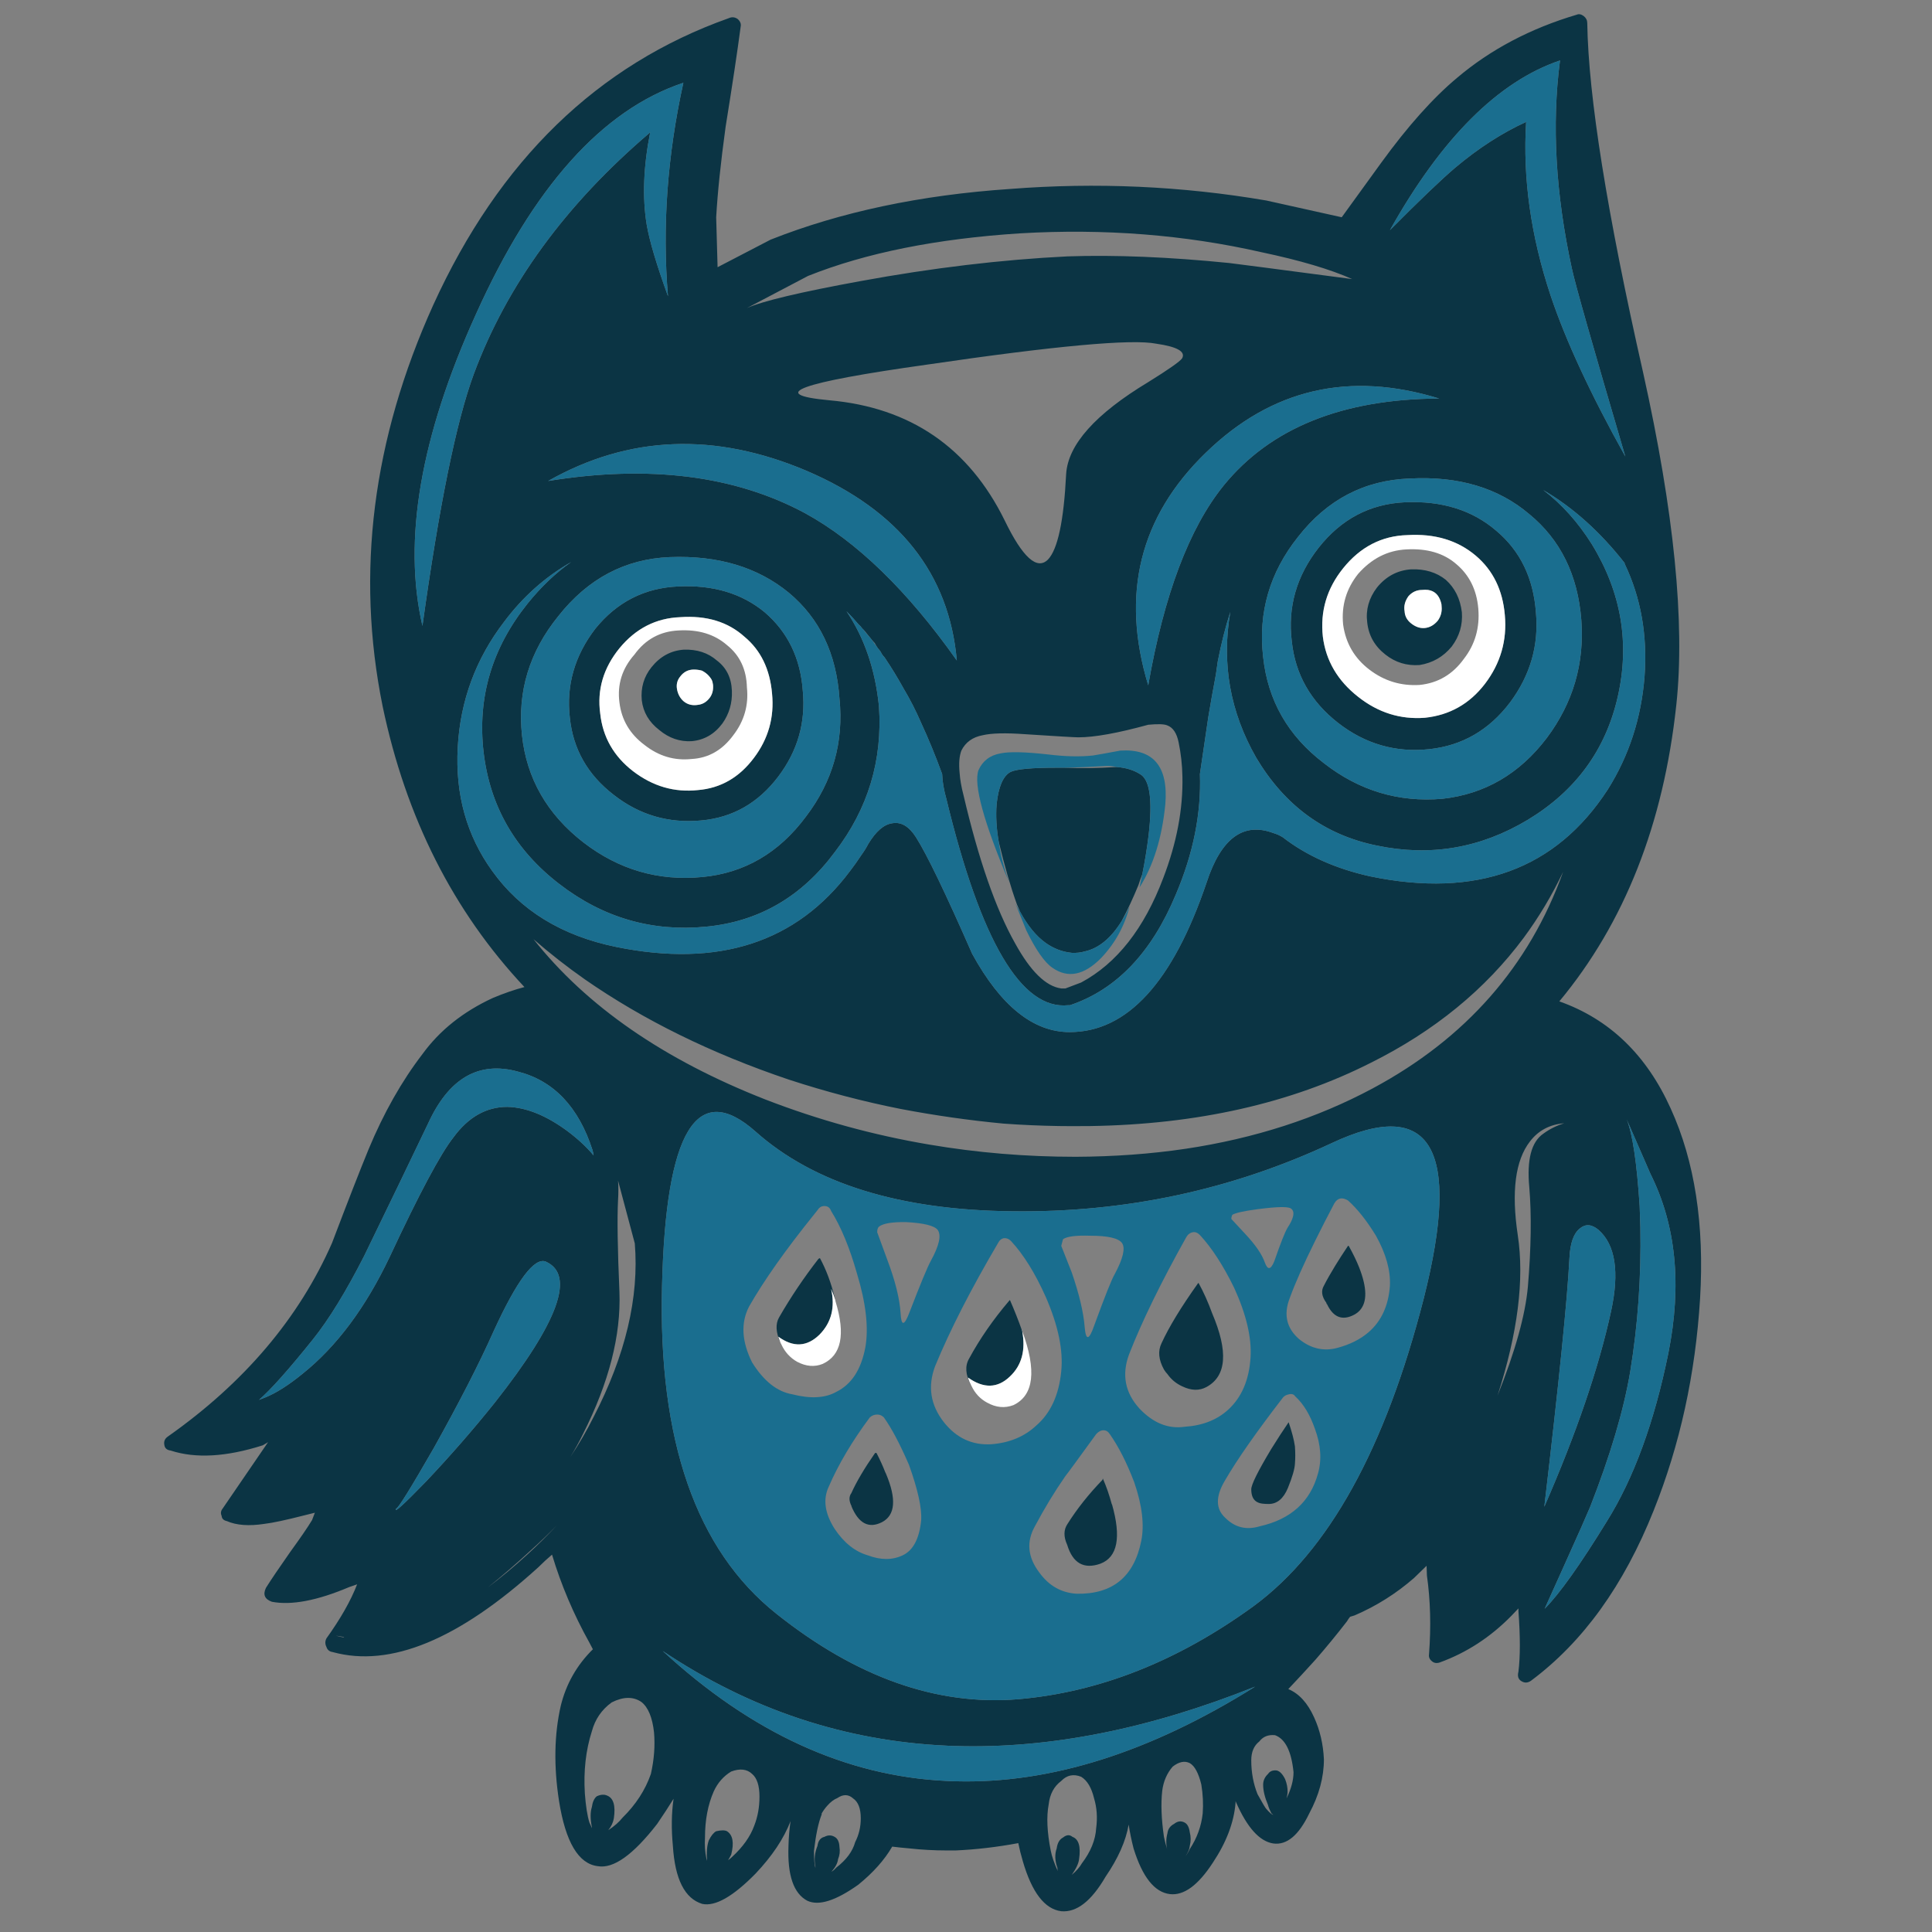 <?xml version="1.0" encoding="utf-8"?>
<!-- Generator: Adobe Illustrator 16.0.0, SVG Export Plug-In . SVG Version: 6.00 Build 0)  -->
<!DOCTYPE svg PUBLIC "-//W3C//DTD SVG 1.1//EN" "http://www.w3.org/Graphics/SVG/1.1/DTD/svg11.dtd">
<svg version="1.1" id="Layer_1" xmlns="http://www.w3.org/2000/svg" xmlns:xlink="http://www.w3.org/1999/xlink" x="0px" y="0px"
	 width="300px" height="300px" viewBox="0 0 300 300" enable-background="new 0 0 300 300" xml:space="preserve">
<rect x="0" y="0" width="300" height="300" fill="#808080" stroke="none"/>
<g>
	<path fill-rule="evenodd" clip-rule="evenodd" fill="#0B3444" d="M244.841,2.281c0.325-0.145,0.688-0.073,1.085,0.217
		c0.362,0.289,0.543,0.65,0.543,1.085c0.181,11.425,3.073,29.521,8.677,54.289c4.809,21.621,6.526,38.813,5.152,51.576
		c-1.988,18.512-8.044,33.861-18.168,46.046c7.773,2.748,13.54,8.297,17.301,16.649c3.725,8.171,5.242,18.006,4.556,29.503
		c-0.724,11.751-3.128,22.726-7.213,32.92c-4.628,11.607-10.974,20.411-19.037,26.414c-0.506,0.36-1.012,0.379-1.519,0.053
		c-0.469-0.288-0.614-0.777-0.434-1.464c0.289-2.35,0.289-5.479,0-9.383v-0.435l-1.085,1.14c-3.254,3.326-6.978,5.75-11.172,7.267
		c-0.47,0.146-0.868,0.075-1.193-0.216c-0.361-0.291-0.507-0.65-0.433-1.085c0.324-4.303,0.216-8.37-0.327-12.202l-0.054-1.52
		l-1.953,1.898c-2.782,2.424-5.856,4.357-9.219,5.803c-0.254,0.074-0.488,0.146-0.706,0.218c-0.18,0.217-0.344,0.452-0.486,0.706
		c-1.592,2.059-3.255,4.085-4.991,6.074c-0.035,0-0.054,0.016-0.054,0.053c-1.338,1.482-2.693,2.946-4.067,4.393
		c1.663,0.688,3.001,2.151,4.013,4.395c0.904,1.987,1.41,4.157,1.519,6.508c0,2.784-0.758,5.584-2.277,8.407
		c-1.627,3.398-3.489,4.953-5.586,4.663c-2.133-0.325-4.068-2.477-5.804-6.454c-0.033-0.033-0.052-0.089-0.054-0.162
		c0,0.112,0,0.222,0,0.325c-0.253,3.037-1.428,6.127-3.524,9.272c-2.279,3.509-4.503,5.137-6.672,4.882
		c-2.387-0.288-4.268-2.656-5.641-7.104c-0.325-1.267-0.579-2.496-0.759-3.688c-0.435,2.53-1.626,5.225-3.58,8.081
		c-2.205,3.796-4.501,5.586-6.888,5.369c-2.566-0.326-4.556-2.91-5.965-7.755c-0.289-0.977-0.524-1.918-0.706-2.82
		c-3.29,0.614-6.526,0.993-9.707,1.138c-0.471,0-0.94,0-1.411,0c-1.952,0-3.904-0.107-5.856-0.324
		c-0.867-0.074-1.736-0.163-2.604-0.271c-1.193,2.059-2.947,4.031-5.261,5.91c-3.507,2.496-6.146,3.326-7.917,2.496
		c-2.134-1.121-3.11-3.96-2.929-8.517c0.036-1.373,0.144-2.657,0.325-3.85c-1.048,2.711-2.857,5.424-5.423,8.136
		c-3.507,3.577-6.273,5.151-8.298,4.718c-2.712-0.833-4.229-3.832-4.555-9.004c-0.253-2.638-0.217-5.079,0.107-7.322
		c-0.759,1.231-1.608,2.531-2.548,3.907c-3.725,4.807-6.797,6.995-9.22,6.561c-3.001-0.359-5.008-3.741-6.021-10.141
		c-0.832-5.389-0.741-10.306,0.271-14.752c0.831-3.397,2.496-6.328,4.99-8.786c-0.181-0.361-0.363-0.705-0.542-1.031
		c-2.458-4.411-4.393-8.966-5.804-13.666c-0.723,0.614-1.428,1.264-2.115,1.952c-12.365,11.243-23.014,15.638-31.944,13.179
		c-0.506-0.073-0.831-0.344-0.976-0.814c-0.216-0.433-0.216-0.866,0-1.301c2.206-3.074,3.796-5.874,4.772-8.406l-1.247,0.435
		c-4.954,2.098-8.949,2.855-11.986,2.277c-1.12-0.398-1.428-1.121-0.922-2.169c0.796-1.265,2.043-3.11,3.742-5.532
		c1.627-2.242,2.766-3.904,3.417-4.989l0.434-1.14l-1.518,0.379c-2.965,0.761-5.081,1.213-6.346,1.356
		c-2.386,0.362-4.321,0.218-5.803-0.434c-0.506-0.108-0.777-0.381-0.813-0.814c-0.181-0.396-0.126-0.777,0.163-1.138l7.051-10.304
		l-0.814,0.486c-5.676,1.81-10.449,2.081-14.318,0.814c-0.578-0.073-0.904-0.361-0.976-0.867c-0.108-0.542,0.072-0.977,0.542-1.303
		c11.859-8.352,20.356-18.368,25.49-30.045c2.458-6.473,4.356-11.336,5.694-14.591c2.35-5.639,5.134-10.557,8.352-14.751
		c2.676-3.688,6.328-6.597,10.956-8.73c1.735-0.724,3.362-1.284,4.881-1.682c-11.064-11.787-18.404-26.322-22.02-43.604
		c-4.194-20.682-1.573-41.454,7.864-62.316C77.51,24.896,92.805,10.054,113.161,2.823c0.469-0.217,0.921-0.181,1.356,0.108
		c0.434,0.361,0.596,0.778,0.487,1.248c-0.505,3.832-1.283,9.003-2.331,15.511c-0.759,5.532-1.248,10.214-1.465,14.047l0.218,7.755
		l8.244-4.284c10.883-4.303,23.266-6.924,37.15-7.864c13.414-1.048,26.684-0.452,39.808,1.79l11.715,2.603l6.128-8.46
		c4.122-5.677,8.046-10.07,11.77-13.18C231.445,7.686,237.646,4.414,244.841,2.281z M225.969,26.035
		c3.615-3.037,7.284-5.405,11.009-7.104c-0.542,8.713,0.724,17.698,3.797,26.954c2.35,7.014,6.219,15.349,11.605,25.002
		c-5.026-17.066-7.792-26.792-8.298-29.178c-2.53-11.606-3.146-22.381-1.844-32.324c-9.582,3.254-18.386,12.04-26.413,26.358
		C220.418,31.116,223.8,27.879,225.969,26.035z M183.557,55.647c0.578-1.049-0.76-1.809-4.014-2.278
		c-3.797-0.76-15.673,0.325-35.632,3.254c-19.85,2.784-24.894,4.628-15.132,5.532c12.583,1.121,21.658,7.339,27.227,18.656
		c2.783,5.749,5.025,7.774,6.725,6.074c1.519-1.591,2.458-6.02,2.82-13.288c0.289-4.556,4.538-9.31,12.745-14.263
		C181.44,57.383,183.195,56.153,183.557,55.647z M209.97,43.336c-3.399-1.518-8.1-2.911-14.102-4.176
		c-11.932-2.712-24.405-3.688-37.421-2.929c-13.017,0.832-24.009,3.037-32.976,6.617l-9.491,4.99
		c2.423-1.084,8.28-2.477,17.572-4.176c11.208-2.061,21.947-3.344,32.215-3.851c7.377-0.252,15.747,0.09,25.11,1.031
		C192.107,40.986,198.471,41.818,209.97,43.336z M232.367,82.439c3.688,3.109,5.731,7.322,6.129,12.636
		c0.471,5.099-0.867,9.762-4.014,13.993c-3.254,4.302-7.447,6.725-12.581,7.267c-5.208,0.542-9.908-0.813-14.102-4.067
		c-4.267-3.327-6.672-7.557-7.213-12.691c-0.651-5.315,0.74-10.16,4.175-14.535c3.508-4.446,7.974-6.797,13.396-7.05
		C223.906,77.739,228.643,79.221,232.367,82.439z M218.538,83.09c-3.978,0.109-7.304,1.826-9.979,5.152
		c-2.53,3.146-3.58,6.688-3.146,10.629c0.471,3.725,2.295,6.834,5.478,9.329c3.109,2.459,6.563,3.543,10.358,3.254
		c3.833-0.398,6.942-2.152,9.329-5.261c2.422-3.182,3.452-6.742,3.092-10.684c-0.326-3.868-1.827-6.942-4.503-9.219
		C226.348,83.903,222.805,82.836,218.538,83.09z M136.318,100.662c-0.181-0.253-0.343-0.524-0.488-0.813
		c-0.18-0.181-0.343-0.362-0.488-0.542l-0.216-0.271c-0.326-0.398-0.633-0.777-0.922-1.14c-0.072,0-0.108-0.036-0.108-0.108
		c-0.072-0.072-0.145-0.145-0.217-0.216c-0.146-0.217-0.325-0.416-0.542-0.597c-0.614-0.723-1.248-1.41-1.898-2.061
		c2.783,4.122,4.464,9.039,5.044,14.752c0.578,8.388-1.701,15.926-6.835,22.616c-5.134,6.942-11.786,10.811-19.958,11.606
		c-8.424,0.832-16.035-1.374-22.832-6.616c-6.871-5.279-10.793-12.113-11.77-20.501c-0.976-8.461,1.302-16.144,6.833-23.05
		c2.098-2.604,4.357-4.755,6.78-6.454c-4.05,2.314-7.52,5.406-10.413,9.274c-4.411,5.749-6.815,12.257-7.213,19.524
		c-0.397,7.304,1.392,13.704,5.369,19.199c4.375,6.111,10.775,10.034,19.199,11.769c15.909,3.254,28.021-0.668,36.337-11.769
		c0.614-0.795,1.192-1.609,1.734-2.44c0.471-0.651,0.832-1.229,1.085-1.736c1.193-1.989,2.44-3.074,3.742-3.254
		c1.374-0.253,2.604,0.469,3.688,2.169c1.699,2.676,4.61,8.713,8.731,18.114c4.447,8.099,9.492,12.146,15.132,12.146
		c8.93,0,16.017-7.736,21.26-23.21c2.241-6.87,5.694-9.437,10.358-7.702c0.506,0.145,0.994,0.362,1.465,0.651
		c3.688,2.856,8.207,4.881,13.559,6.074c16.56,3.435,28.869-1.067,36.934-13.505c3.289-5.242,5.188-11.082,5.694-17.518
		c0.47-6.399-0.561-12.239-3.092-17.518c0-0.036,0-0.073,0-0.108c-3.796-4.845-8.009-8.624-12.637-11.335
		c2.894,2.206,5.405,5.007,7.539,8.406c4.592,7.485,5.93,15.403,4.014,23.755c-1.881,8.207-6.526,14.553-13.939,19.036
		c-7.339,4.412-15.149,5.749-23.428,4.014c-8.064-1.627-14.318-6.183-18.766-13.667c-4.049-7.086-5.388-14.625-4.014-22.616
		c-0.76,2.35-1.409,4.917-1.952,7.701c-0.073,0.579-0.163,1.211-0.271,1.898l-0.164,0.922c-0.324,1.699-0.668,3.634-1.03,5.803
		l-1.302,8.841c0.217,6.11-1.03,12.348-3.741,18.711c-3.761,9.039-9.237,14.77-16.434,17.191h-0.271
		c-7.268,0.76-13.577-9.924-18.928-32.052c-0.397-1.41-0.614-2.694-0.65-3.851c-1.049-2.856-2.133-5.496-3.254-7.918
		c-0.832-1.917-1.736-3.688-2.712-5.315c-0.94-1.7-1.898-3.272-2.875-4.719c-0.036-0.072-0.072-0.126-0.108-0.162
		c-0.253-0.253-0.453-0.542-0.597-0.868c-0.073-0.108-0.126-0.181-0.163-0.217C136.518,100.915,136.427,100.807,136.318,100.662z
		 M218.918,74.304c-7.051,0.253-12.836,3.272-17.354,9.057c-4.413,5.532-6.22,11.751-5.424,18.657
		c0.722,6.761,3.868,12.256,9.436,16.487c5.461,4.267,11.589,6.11,18.386,5.532c6.58-0.724,11.986-3.869,16.217-9.437
		c4.085-5.46,5.875-11.57,5.368-18.332c-0.541-6.978-3.235-12.456-8.08-16.433C232.656,75.75,226.473,73.906,218.918,74.304z
		 M187.245,70.291c-10.269,9.943-13.252,21.983-8.949,36.12c2.458-14.064,6.363-24.405,11.715-31.022
		c7.268-8.931,18.421-13.432,33.462-13.504C209.517,57.582,197.439,60.384,187.245,70.291z M103.724,45.993
		c-0.905-10.738-0.109-21.784,2.387-33.137C93.527,17.05,82.79,29.036,73.895,48.813c-8.605,18.982-11.371,35.108-8.298,48.377
		c2.604-18.729,5.261-31.763,7.973-39.103c5.135-13.848,14.263-26.358,27.389-37.53c-1.049,5.315-1.23,10.087-0.542,14.317
		C100.849,37.406,101.952,41.112,103.724,45.993z M85.121,74.684c15.656-2.531,28.943-0.868,39.862,4.989
		c8.063,4.411,15.927,12.041,23.592,22.888c-1.193-13.487-8.967-23.303-23.321-29.45C111.009,67.072,97.631,67.597,85.121,74.684z
		 M122.489,92.039c-4.845-3.977-11.01-5.821-18.494-5.532c-6.942,0.289-12.709,3.344-17.301,9.166
		c-4.484,5.532-6.363,11.696-5.641,18.494c0.723,6.725,3.906,12.275,9.545,16.649c5.496,4.23,11.642,6.02,18.439,5.37
		c6.545-0.615,11.914-3.743,16.108-9.383c4.158-5.46,5.894-11.57,5.206-18.331C129.882,101.493,127.262,96.016,122.489,92.039z
		 M165.279,119.209c2.531,0.109,5.243,0.073,8.136-0.107c1.409,0.107,2.603,0.469,3.58,1.084c1.555,0.832,2.005,4.013,1.355,9.545
		c-0.254,2.061-0.578,4.067-0.977,6.02c-0.217,0.542-0.416,1.104-0.597,1.682c-0.832,2.025-1.699,3.887-2.603,5.586
		c-1.664,2.676-3.58,4.249-5.75,4.719c-0.614,0.181-1.282,0.253-2.007,0.217c-1.445-0.145-2.783-0.65-4.014-1.519
		c-1.48-1.049-2.818-2.676-4.013-4.881c-0.144-0.361-0.308-0.741-0.487-1.139c-0.977-2.711-1.916-5.948-2.82-9.708
		c-0.361-2.062-0.471-4.013-0.326-5.858c0.289-2.711,1.014-4.375,2.17-4.99c0.903-0.434,3.29-0.651,7.158-0.651
		C164.448,119.209,164.846,119.209,165.279,119.209z M149.28,116.552c-0.325,0.868-0.416,2.025-0.271,3.471
		c0.072,1.049,0.271,2.188,0.596,3.417c2.35,10.051,5.026,17.734,8.027,23.05c2.386,4.338,4.771,6.671,7.158,6.996h0.65l2.441-0.923
		c5.532-2.964,9.78-8.37,12.745-16.215c2.097-5.459,3.091-10.72,2.981-15.783c-0.035-1.807-0.233-3.579-0.595-5.314
		c-0.29-1.41-0.868-2.278-1.736-2.604c-0.47-0.217-1.464-0.253-2.982-0.108c-4.737,1.302-8.353,1.953-10.847,1.953
		c-0.543,0-3.309-0.163-8.299-0.488c-3-0.217-5.188-0.163-6.563,0.163C151.033,114.456,149.931,115.251,149.28,116.552z
		 M111.316,102.561c1.482,1.121,2.259,2.693,2.332,4.718c0.073,1.88-0.416,3.562-1.464,5.044c-1.23,1.663-2.82,2.585-4.773,2.766
		c-1.843,0.108-3.525-0.47-5.043-1.736c-1.591-1.229-2.495-2.766-2.712-4.61c-0.181-1.952,0.326-3.669,1.518-5.152
		c1.338-1.663,3.001-2.567,4.991-2.711C108.225,100.807,109.943,101.367,111.316,102.561z M108.984,104.133
		c-0.397-0.109-0.813-0.163-1.247-0.163c-0.869,0-1.573,0.362-2.116,1.084c-0.47,0.578-0.633,1.248-0.488,2.007
		c0.145,0.759,0.488,1.374,1.031,1.844c0.614,0.506,1.355,0.687,2.223,0.542c0.651-0.072,1.211-0.379,1.681-0.921
		c0.506-0.579,0.724-1.302,0.652-2.169c-0.037-0.326-0.109-0.597-0.217-0.814C110.141,104.928,109.635,104.458,108.984,104.133z
		 M118.747,95.075c3.579,3.074,5.55,7.142,5.912,12.203c0.47,4.881-0.796,9.311-3.796,13.287c-3.109,4.123-7.104,6.4-11.986,6.834
		c-5.063,0.469-9.582-0.85-13.559-3.959c-4.05-3.109-6.328-7.105-6.833-11.986c-0.58-5.026,0.74-9.636,3.958-13.83
		c3.363-4.158,7.665-6.346,12.908-6.563C110.738,90.81,115.203,92.147,118.747,95.075z M115.601,98.872
		c-2.568-2.314-5.894-3.326-9.979-3.037c-3.76,0.145-6.906,1.753-9.437,4.827c-2.495,3.073-3.49,6.453-2.983,10.142
		c0.397,3.652,2.098,6.634,5.098,8.948c3.073,2.351,6.436,3.327,10.087,2.929c3.507-0.289,6.4-1.952,8.678-4.989
		c2.241-2.965,3.182-6.291,2.82-9.979C119.56,103.916,118.132,100.969,115.601,98.872z M95.968,183.313
		c0.072,0.869,0.072,1.898,0,3.094c-0.144,2.747-0.072,7.482,0.217,14.209c0.253,6.725-1.627,14.065-5.641,22.018
		c-0.615,1.267-1.284,2.477-2.007,3.636c1.338-1.99,2.549-4.068,3.634-6.237c4.953-9.582,7.086-18.567,6.4-26.956L95.968,183.313z
		 M88.158,175.669c1.627,1.228,2.965,2.476,4.014,3.741c-0.036-0.288-0.09-0.561-0.162-0.814
		c-2.169-6.724-6.039-10.792-11.606-12.203c-6.075-1.663-10.721,1.032-13.938,8.083c-2.748,5.747-6.056,12.599-9.924,20.554
		c-2.82,5.531-5.46,9.834-7.919,12.908c-3.796,4.737-6.599,7.881-8.406,9.436c0.289-0.107,0.615-0.234,0.976-0.379
		c1.7-0.687,3.634-1.917,5.803-3.688c5.279-4.23,9.78-10.269,13.504-18.113c4.592-9.835,7.9-16.035,9.925-18.603
		c2.314-3.146,5.099-4.718,8.353-4.718C81.705,171.943,84.832,173.208,88.158,175.669z M118.855,170.731
		c8.271,3.199,16.75,5.531,25.435,6.998c7.426,1.265,15.001,1.897,22.725,1.897c5.966-0.025,11.669-0.439,17.111-1.247
		c10.689-1.608,20.37-4.735,29.042-9.383c14.427-7.737,24.279-18.946,29.558-33.625c-1.735,3.652-3.778,7.068-6.128,10.25
		c-5.966,8.026-13.883,14.498-23.755,19.415c-12.438,6.292-26.954,9.563-43.55,9.817c-0.17,0.002-0.342,0.002-0.516,0
		c-2.906,0.041-5.817-0.004-8.731-0.135c-1.397-0.062-2.799-0.143-4.203-0.244c-5.351-0.506-10.684-1.268-16-2.279
		c-5.82-1.157-11.606-2.676-17.354-4.555c-12.004-4.049-22.562-9.24-31.673-15.565c-2.784-1.953-5.441-4.032-7.972-6.237
		C91.087,156.252,103.09,164.55,118.855,170.731z M61.529,234.241c-0.434,0.831,1.103-0.562,4.61-4.175
		c3.796-4.016,7.358-8.1,10.685-12.259c9.906-12.546,12.546-19.851,7.917-21.909c-1.772-0.688-4.465,2.908-8.081,10.791
		c-2.206,4.953-5.297,10.991-9.274,18.114C63.771,231.095,61.818,234.241,61.529,234.241z M157.199,188.087
		c-17.501-0.18-30.789-4.303-39.863-12.366c-9.112-8.099-13.956-0.125-14.535,23.919c-0.615,24.043,5.297,41.019,17.735,50.925
		c12.438,9.909,24.966,14.336,37.584,13.288c12.583-1.086,24.75-5.893,36.5-14.425c11.679-8.57,20.501-24.515,26.467-47.835
		c5.893-23.321,1.121-31.349-14.317-24.081C191.221,184.779,174.699,188.306,157.199,188.087z M52.146,253.981
		c0.362,0.108,0.76,0.199,1.193,0.271l0.109-0.054L52.146,253.981z M158.717,206.635c0.579,3.002-0.055,5.371-1.897,7.105
		c-1.917,1.843-4.086,1.898-6.508,0.163c0.108,0.398,0.271,0.794,0.488,1.192l-0.054-0.055c-0.832-1.591-0.922-2.946-0.271-4.067
		c1.664-3.072,3.742-6.074,6.238-9.002l0.108-0.108c0.723,1.663,1.339,3.219,1.843,4.663
		C158.662,206.563,158.681,206.599,158.717,206.635z M121.187,208.479c-0.722-1.591-0.795-2.894-0.217-3.904
		c1.808-3.146,3.852-6.184,6.129-9.111l0.217-0.108c0.976,1.808,1.735,3.832,2.278,6.074c0.036,0.144,0.072,0.288,0.109,0.434
		c-0.181-0.578-0.398-1.158-0.651-1.736c0.651,2.857,0.054,5.227-1.789,7.105c-1.953,1.918-4.085,2.024-6.4,0.326
		C120.97,207.847,121.079,208.154,121.187,208.479z M165.713,239.881c-0.578-1.265-0.561-2.35,0.055-3.254
		c1.482-2.35,3.291-4.627,5.424-6.833l0.054-0.217c0.543,1.228,1.013,2.583,1.41,4.066v-0.107c1.481,5.171,0.885,8.262-1.79,9.275
		C168.299,243.713,166.582,242.736,165.713,239.881z M135.884,225.617h0.217c0.542,1.048,0.995,2.044,1.356,2.982
		c0.036,0.074,0.072,0.146,0.109,0.218c1.663,3.94,1.464,6.453-0.598,7.538c-2.061,1.049-3.651,0.219-4.772-2.494l0.054,0.054
		c-0.434-0.831-0.452-1.519-0.054-2.061C132.992,230.082,134.221,228.005,135.884,225.617z M86.477,236.845
		c-1.301,1.337-2.658,2.638-4.067,3.905c-2.313,2.133-4.538,4.048-6.67,5.747c1.988-1.481,4.03-3.18,6.128-5.097
		C83.494,239.917,85.031,238.397,86.477,236.845z M94.992,264.342c-1.555,1.12-2.586,2.62-3.092,4.502
		c-0.939,2.927-1.301,6.146-1.084,9.651c0.145,1.954,0.38,3.453,0.706,4.503c0.144,0.29,0.271,0.578,0.379,0.868v-0.163
		c-0.253-1.266-0.253-2.297,0-3.091c0.109-0.797,0.362-1.356,0.76-1.683c0.614-0.288,1.157-0.324,1.627-0.108
		c0.977,0.398,1.32,1.572,1.031,3.525c-0.109,0.651-0.398,1.265-0.868,1.844c0.94-0.614,1.681-1.266,2.224-1.952
		c2.06-2.024,3.525-4.285,4.393-6.779c0.506-2.24,0.668-4.393,0.488-6.455c-0.253-2.313-0.905-3.885-1.952-4.718
		C98.336,263.42,96.799,263.438,94.992,264.342z M113.54,287.986c-0.145,0.29-0.308,0.578-0.488,0.868
		c0.217-0.144,0.417-0.307,0.596-0.487c1.7-1.555,2.857-3.181,3.471-4.88c0.542-1.375,0.813-2.875,0.813-4.503
		c0-1.698-0.379-2.875-1.139-3.525c-0.795-0.76-1.88-0.885-3.254-0.379c-1.193,0.723-2.097,1.752-2.712,3.092
		c-0.904,2.061-1.356,4.446-1.356,7.158c-0.072,1.156,0,2.24,0.217,3.254c0.036,0.107,0.072,0.235,0.108,0.379
		c-0.108-1.337-0.018-2.404,0.271-3.198c0.362-0.726,0.742-1.193,1.139-1.411c0.796-0.181,1.356-0.181,1.682,0
		C113.793,284.932,114.01,286.144,113.54,287.986z M148.413,271.121c-0.471,0-0.94-0.02-1.411-0.055
		c-15.836-0.723-30.533-5.624-44.092-14.697c13.812,12.726,28.509,19.45,44.092,20.175c0.471,0.036,0.94,0.053,1.411,0.053
		c14.716,0.398,30.208-4.499,46.479-14.696C178.44,268.481,162.947,271.556,148.413,271.121z M128.02,285.222
		c0.542-0.29,1.066-0.29,1.573,0c0.47,0.253,0.723,0.777,0.759,1.571c0.108,0.651,0.036,1.284-0.217,1.898
		c-0.072,0.615-0.416,1.267-1.03,1.953c0.253-0.144,0.506-0.361,0.759-0.649c1.555-1.195,2.531-2.516,2.929-3.96
		c0.578-1.121,0.868-2.352,0.868-3.688c0-1.519-0.397-2.549-1.192-3.091c-0.724-0.65-1.537-0.67-2.441-0.055
		c-0.542,0.218-1.066,0.614-1.573,1.192c-0.325,0.362-0.614,0.76-0.867,1.195c0,0.071,0,0.125,0,0.16
		c-0.506,1.268-0.905,3.146-1.194,5.642c0,1.301,0.073,2.187,0.217,2.657c0-0.108,0-0.199,0-0.271
		c-0.217-1.048-0.107-2.098,0.326-3.146C127.045,285.836,127.406,285.366,128.02,285.222z M162.84,280.177
		c-0.363,1.918-0.254,4.32,0.324,7.214c0.182,0.903,0.543,1.951,1.085,3.146c-0.036-0.146-0.054-0.307-0.054-0.489
		c-0.398-1.12-0.435-2.134-0.109-3.036c0.109-0.833,0.435-1.392,0.977-1.682c0.543-0.436,1.031-0.471,1.464-0.108
		c0.977,0.359,1.32,1.52,1.03,3.47c-0.071,0.65-0.451,1.464-1.139,2.44c0.725-0.613,1.248-1.211,1.573-1.79
		c1.374-1.807,2.116-3.633,2.224-5.476c0.217-1.628,0.108-3.165-0.325-4.61c-0.398-1.663-1.066-2.783-2.007-3.361
		c-1.193-0.472-2.224-0.255-3.092,0.649C163.671,277.375,163.02,278.586,162.84,280.177z M254.604,187.273
		c0.036,1.156,0.072,2.261,0.109,3.31c0.144,7.665-0.381,15.13-1.574,22.399c-1.012,6.001-3.091,13.016-6.235,21.041
		c-0.543,1.302-1.898,4.357-4.068,9.167c-0.867,1.914-1.861,4.12-2.982,6.616c2.277-2.277,5.495-6.799,9.652-13.56
		c4.195-6.724,7.378-15.421,9.547-26.087c2.132-10.629,1.21-19.921-2.767-27.875l-3.688-8.463
		C253.501,176.066,254.17,180.549,254.604,187.273z M226.998,95.075c0.146,1.953-0.379,3.725-1.572,5.316
		c-1.302,1.59-2.965,2.548-4.989,2.874c-1.989,0.145-3.761-0.398-5.315-1.627c-1.664-1.302-2.604-2.965-2.82-4.99
		c-0.253-1.952,0.253-3.76,1.52-5.423c1.409-1.736,3.181-2.676,5.313-2.82c2.134-0.072,3.924,0.47,5.369,1.627
		C225.913,91.298,226.745,92.979,226.998,95.075z M223.853,94.208c0-0.289-0.036-0.524-0.108-0.705
		c-0.326-1.121-0.994-1.753-2.007-1.898c-0.289-0.037-0.597-0.037-0.921,0c-0.832,0-1.538,0.325-2.116,0.976
		c-0.542,0.759-0.74,1.537-0.596,2.332c0.036,0.759,0.379,1.392,1.029,1.898c0.688,0.542,1.394,0.777,2.115,0.705
		c0.76-0.072,1.429-0.452,2.008-1.139C223.726,95.727,223.925,95.003,223.853,94.208z M209.317,193.457h0.109
		c0.687,1.229,1.229,2.351,1.628,3.362c1.227,3.144,1.263,5.36,0.107,6.645c-0.237,0.265-0.526,0.491-0.868,0.677
		c-1.844,0.977-3.254,0.435-4.23-1.626c-0.071-0.036-0.108-0.108-0.108-0.219c-0.723-0.975-0.849-1.861-0.38-2.656
		c0.469-0.92,1.048-1.941,1.736-3.064C207.902,195.608,208.57,194.57,209.317,193.457z M248.204,190.962
		c-1.049-0.869-2.007-0.94-2.874-0.216c-0.978,0.758-1.52,2.295-1.628,4.609c-0.325,6.397-1.627,19.271-3.903,38.614
		c4.988-11.425,8.441-21.53,10.358-30.318C251.494,197.506,250.844,193.275,248.204,190.962z M239.635,176.048
		c0.977-0.723,2.062-1.265,3.254-1.628c-2.241,0.181-4.013,1.121-5.315,2.82c-2.277,2.93-2.909,7.775-1.898,14.535
		c1.05,6.906,0,15.222-3.145,24.948c2.748-6.871,4.32-12.511,4.718-16.921c0.507-6.038,0.579-11.19,0.218-15.457
		C237.068,180.079,237.791,177.313,239.635,176.048z M201.075,224.587c0.071,0.977,0.071,1.879,0,2.712
		c-0.037,0.795-0.398,2.042-1.085,3.741c-0.688,1.663-1.682,2.496-2.983,2.496c-0.795,0-1.338-0.072-1.627-0.216
		c-0.724-0.29-1.085-0.977-1.085-2.062c0-0.725,1.031-2.803,3.091-6.237c1.014-1.627,1.917-3.02,2.713-4.176
		C200.604,222.327,200.93,223.574,201.075,224.587z M185.996,199.313l0.109-0.108c0.796,1.447,1.5,3.02,2.115,4.718
		c2.531,5.93,2.242,9.746-0.867,11.445c-1.121,0.613-2.387,0.578-3.797-0.108c-0.939-0.435-1.699-1.068-2.278-1.898
		c-0.181-0.182-0.361-0.416-0.541-0.706c-0.832-1.519-0.96-2.875-0.382-4.067C181.515,206.057,183.395,202.966,185.996,199.313z
		 M194.295,273.343c0,1.881,0.325,3.636,0.976,5.263c0.76,1.373,1.212,2.134,1.356,2.277c0.542,0.614,0.904,0.922,1.085,0.922
		l-0.272-0.216c-0.289-0.543-0.469-0.977-0.542-1.304c-0.505-1.192-0.758-2.241-0.758-3.146c0-0.65,0.253-1.21,0.758-1.681
		c0.289-0.435,0.741-0.614,1.356-0.541c0.47,0.106,0.904,0.559,1.302,1.355c0.253,0.649,0.38,1.283,0.38,1.898
		c0,0.323-0.055,0.687-0.163,1.084c0.724-1.482,1.085-2.839,1.085-4.067c-0.325-3.254-1.284-5.172-2.875-5.75
		c-1.047-0.108-1.861,0.219-2.44,0.977C194.71,271.066,194.295,272.043,194.295,273.343z M182.093,274.32
		c-0.905,1.048-1.447,2.313-1.628,3.796c-0.216,1.989-0.126,4.357,0.272,7.105c0.144,0.687,0.307,1.32,0.488,1.898
		c-0.182-0.833-0.164-1.646,0.053-2.44c0.072-0.651,0.416-1.141,1.031-1.464c0.542-0.435,1.085-0.507,1.627-0.218
		c0.434,0.218,0.704,0.724,0.813,1.518c0.18,0.687,0.18,1.393,0,2.115c-0.037,0.47-0.253,0.995-0.65,1.574
		c0.252-0.327,0.47-0.687,0.65-1.085c1.121-1.699,1.789-3.544,2.007-5.531c0.108-1.483,0.035-2.983-0.218-4.502
		c-0.434-1.771-1.031-2.875-1.789-3.31C183.954,273.379,183.068,273.561,182.093,274.32z"/>
	<path fill-rule="evenodd" clip-rule="evenodd" fill="#1A6E8F" d="M225.969,26.035c-2.169,1.845-5.551,5.081-10.144,9.708
		c8.027-14.318,16.831-23.104,26.413-26.358c-1.302,9.943-0.687,20.717,1.844,32.324c0.506,2.386,3.271,12.112,8.298,29.178
		c-5.387-9.653-9.256-17.988-11.605-25.002c-3.073-9.256-4.339-18.241-3.797-26.954C233.253,20.63,229.584,22.998,225.969,26.035z
		 M232.367,82.439c-3.725-3.218-8.461-4.7-14.209-4.447c-5.423,0.253-9.889,2.604-13.396,7.05c-3.435,4.375-4.826,9.22-4.175,14.535
		c0.541,5.134,2.946,9.364,7.213,12.691c4.193,3.254,8.894,4.61,14.102,4.067c5.134-0.542,9.327-2.965,12.581-7.267
		c3.146-4.231,4.484-8.895,4.014-13.993C238.099,89.761,236.056,85.548,232.367,82.439z M134.203,97.896
		c0.036,0.073,0.091,0.163,0.163,0.271c0.218,0.253,0.471,0.542,0.76,0.868l0.216,0.271c0.326,0.47,0.651,0.921,0.977,1.356
		c0.108,0.145,0.199,0.252,0.271,0.325c0.037,0.036,0.09,0.108,0.163,0.217c0.144,0.326,0.343,0.615,0.597,0.868
		c0.036,0.036,0.072,0.09,0.108,0.162c0.977,1.447,1.935,3.019,2.875,4.719c0.976,1.627,1.88,3.398,2.712,5.315
		c1.121,2.422,2.205,5.062,3.254,7.918c0.036,1.156,0.253,2.44,0.65,3.851c5.351,22.127,11.66,32.812,18.928,32.052h0.271
		c7.196-2.422,12.673-8.153,16.434-17.191c2.711-6.363,3.958-12.601,3.741-18.711l1.302-8.841c0.362-2.169,0.706-4.104,1.03-5.803
		l0.164-0.922c0.107-0.687,0.197-1.32,0.271-1.898c0.543-2.784,1.192-5.351,1.952-7.701c-1.374,7.99-0.035,15.529,4.014,22.616
		c4.447,7.484,10.701,12.041,18.766,13.667c8.278,1.735,16.089,0.398,23.428-4.014c7.413-4.483,12.059-10.829,13.939-19.036
		c1.916-8.353,0.578-16.271-4.014-23.755c-2.134-3.398-4.646-6.2-7.539-8.406c4.628,2.711,8.841,6.49,12.637,11.335
		c0,0.036,0,0.073,0,0.108c2.531,5.279,3.562,11.118,3.092,17.518c-0.507,6.436-2.405,12.275-5.694,17.518
		c-8.064,12.438-20.374,16.939-36.934,13.505c-5.352-1.193-9.871-3.218-13.559-6.074c-0.471-0.29-0.959-0.507-1.465-0.651
		c-4.664-1.735-8.117,0.832-10.358,7.702c-5.243,15.474-12.33,23.21-21.26,23.21c-5.641,0-10.686-4.048-15.132-12.146
		c-4.121-9.401-7.032-15.438-8.731-18.114c-1.084-1.7-2.314-2.423-3.688-2.169c-1.302,0.18-2.549,1.265-3.742,3.254
		c-0.253,0.506-0.615,1.084-1.085,1.736c-0.542,0.831-1.121,1.645-1.734,2.44c-8.317,11.101-20.429,15.023-36.337,11.769
		c-8.424-1.735-14.824-5.658-19.199-11.769c-3.977-5.496-5.767-11.896-5.369-19.199c0.398-7.267,2.802-13.775,7.213-19.524
		c2.893-3.869,6.363-6.96,10.413-9.274c-2.423,1.699-4.682,3.851-6.78,6.454c-5.531,6.906-7.809,14.589-6.833,23.05
		c0.977,8.388,4.899,15.222,11.77,20.501c6.797,5.242,14.408,7.448,22.832,6.616c8.171-0.795,14.823-4.664,19.958-11.606
		c5.134-6.689,7.413-14.228,6.835-22.616c-0.58-5.713-2.261-10.63-5.044-14.752c0.65,0.65,1.284,1.337,1.898,2.061
		c0.217,0.181,0.397,0.38,0.542,0.597c0.072,0.072,0.145,0.145,0.217,0.216C134.095,97.86,134.131,97.896,134.203,97.896z
		 M103.724,45.993c-1.772-4.881-2.875-8.587-3.308-11.118c-0.688-4.23-0.506-9.002,0.542-14.317
		C87.833,31.729,78.704,44.24,73.569,58.088c-2.712,7.34-5.37,20.374-7.973,39.103c-3.073-13.269-0.307-29.395,8.298-48.377
		C82.79,29.036,93.527,17.05,106.11,12.856C103.615,24.209,102.819,35.255,103.724,45.993z M187.245,70.291
		c10.194-9.907,22.271-12.708,36.228-8.406c-15.041,0.072-26.194,4.574-33.462,13.504c-5.352,6.617-9.257,16.958-11.715,31.022
		C173.993,92.274,176.977,80.233,187.245,70.291z M218.918,74.304c7.555-0.397,13.738,1.447,18.548,5.532
		c4.845,3.977,7.539,9.455,8.08,16.433c0.507,6.761-1.283,12.872-5.368,18.332c-4.23,5.568-9.637,8.713-16.217,9.437
		c-6.797,0.578-12.925-1.266-18.386-5.532c-5.567-4.23-8.714-9.726-9.436-16.487c-0.796-6.906,1.011-13.125,5.424-18.657
		C206.082,77.576,211.867,74.557,218.918,74.304z M85.121,74.684c12.51-7.086,25.888-7.611,40.133-1.573
		c14.354,6.147,22.128,15.963,23.321,29.45c-7.665-10.847-15.529-18.477-23.592-22.888C114.064,73.816,100.777,72.152,85.121,74.684
		z M122.489,92.039c4.773,3.977,7.394,9.455,7.864,16.433c0.688,6.761-1.048,12.871-5.206,18.331
		c-4.195,5.64-9.563,8.768-16.108,9.383c-6.797,0.65-12.943-1.139-18.439-5.37c-5.64-4.375-8.822-9.925-9.545-16.649
		c-0.722-6.798,1.157-12.962,5.641-18.494c4.592-5.821,10.358-8.876,17.301-9.166C111.479,86.217,117.644,88.062,122.489,92.039z
		 M173.415,119.102c-0.506-0.109-1.031-0.164-1.573-0.164c-2.387,0.145-4.574,0.235-6.563,0.271c-0.434,0-0.831,0-1.193,0
		c-3.868,0-6.255,0.217-7.158,0.651c-1.156,0.615-1.881,2.278-2.17,4.99c-0.145,1.845-0.035,3.796,0.326,5.858
		c0.289,2.061,0.831,4.176,1.627,6.345c-3.978-9.437-5.568-15.258-4.773-17.463c0.65-1.446,1.79-2.314,3.417-2.604
		c1.338-0.29,3.796-0.235,7.376,0.163c2.639,0.326,4.972,0.38,6.996,0.163c1.085-0.18,2.495-0.434,4.23-0.759
		c5.134-0.325,7.467,2.441,6.996,8.298c-0.505,5.207-1.844,9.527-4.013,12.962c0.145-0.651,0.289-1.338,0.434-2.062
		c0.398-1.952,0.723-3.958,0.977-6.02c0.649-5.532,0.199-8.713-1.355-9.545C176.018,119.571,174.824,119.209,173.415,119.102z
		 M174.175,143.019c0.434-0.687,0.849-1.464,1.246-2.332c-0.796,3.11-2.276,5.803-4.446,8.081c-2.64,2.676-5.152,3.182-7.539,1.519
		c-1.23-0.832-2.586-2.767-4.067-5.803l-1.735-4.285c0.217,0.471,0.47,0.922,0.759,1.356c1.194,2.205,2.532,3.832,4.013,4.881
		c1.23,0.868,2.568,1.374,4.014,1.519c0.725,0.037,1.393-0.036,2.007-0.217C170.595,147.267,172.511,145.694,174.175,143.019z
		 M118.747,95.075c-3.544-2.928-8.008-4.266-13.396-4.013c-5.243,0.216-9.545,2.404-12.908,6.563
		c-3.218,4.194-4.538,8.804-3.958,13.83c0.505,4.881,2.783,8.876,6.833,11.986c3.977,3.109,8.496,4.429,13.559,3.959
		c4.881-0.435,8.877-2.712,11.986-6.834c3-3.977,4.266-8.406,3.796-13.287C124.296,102.217,122.325,98.149,118.747,95.075z
		 M88.158,175.669c-3.326-2.461-6.453-3.726-9.382-3.797c-3.254,0-6.039,1.571-8.353,4.718c-2.025,2.567-5.333,8.768-9.925,18.603
		c-3.724,7.845-8.226,13.883-13.504,18.113c-2.169,1.771-4.104,3.002-5.803,3.688c-0.361,0.145-0.687,0.271-0.976,0.379
		c1.808-1.555,4.61-4.698,8.406-9.436c2.458-3.074,5.099-7.377,7.919-12.908c3.868-7.955,7.176-14.807,9.924-20.554
		c3.218-7.051,7.864-9.746,13.938-8.083c5.567,1.411,9.437,5.479,11.606,12.203c0.072,0.254,0.126,0.526,0.162,0.814
		C91.123,178.145,89.785,176.896,88.158,175.669z M136.21,191.341l1.572,4.285c1.229,3.256,1.916,6.02,2.061,8.297
		c0.108,2.061,0.579,1.989,1.41-0.216c1.627-4.231,2.712-6.852,3.254-7.864c1.338-2.421,1.699-4.049,1.084-4.881
		c-0.542-0.65-2.169-1.049-4.881-1.192c-2.169-0.036-3.58,0.199-4.229,0.705C136.3,190.655,136.21,190.943,136.21,191.341z
		 M156.981,192.697c-0.325-0.325-0.687-0.471-1.085-0.436c-0.396,0.075-0.704,0.327-0.922,0.762
		c-4.194,7.123-7.448,13.486-9.761,19.089c-1.194,3.147-0.742,6.058,1.355,8.733c1.953,2.457,4.411,3.598,7.376,3.415
		c2.819-0.216,5.151-1.192,6.996-2.928c2.205-1.918,3.489-4.718,3.85-8.406c0.326-3.254-0.47-7.087-2.387-11.497
		C160.742,197.705,158.934,194.794,156.981,192.697z M129.051,188.033c-0.18-0.506-0.524-0.76-1.031-0.76c-0.049,0-0.093,0-0.135,0
		c-0.406,0.047-0.723,0.263-0.949,0.65c-0.187,0.231-0.368,0.458-0.542,0.678c-4.433,5.5-7.796,10.265-10.087,14.292
		c-1.302,2.531-1.139,5.424,0.488,8.678c1.809,2.892,3.886,4.537,6.237,4.936c2.82,0.723,5.099,0.596,6.833-0.381
		c2.351-1.156,3.85-3.451,4.501-6.887c0.542-3.037,0.108-6.869-1.301-11.498C131.943,193.765,130.605,190.527,129.051,188.033z
		 M164.791,193.457l1.627,4.121c1.157,3.362,1.826,6.184,2.007,8.461c0.181,2.17,0.669,2.115,1.465-0.162
		c1.663-4.556,2.729-7.231,3.2-8.027c1.301-2.423,1.681-4.031,1.139-4.826c-0.542-0.762-2.188-1.141-4.936-1.141
		c-2.206-0.071-3.616,0.108-4.23,0.543L164.791,193.457z M157.199,188.087c17.5,0.219,34.021-3.308,49.57-10.575
		c15.438-7.268,20.21,0.76,14.317,24.081c-5.966,23.32-14.788,39.265-26.467,47.835c-11.75,8.532-23.917,13.339-36.5,14.425
		c-12.618,1.048-25.146-3.379-37.584-13.288c-12.438-9.906-18.35-26.882-17.735-50.925c0.579-24.044,5.423-32.018,14.535-23.919
		C126.411,183.784,139.698,187.907,157.199,188.087z M61.529,234.241c0.29,0,2.242-3.146,5.858-9.438
		c3.977-7.123,7.068-13.161,9.274-18.114c3.615-7.883,6.309-11.479,8.081-10.791c4.628,2.059,1.989,9.363-7.917,21.909
		c-3.327,4.159-6.889,8.243-10.685,12.259C62.631,233.68,61.095,235.072,61.529,234.241z M137.24,220.086
		c-0.289-0.288-0.632-0.435-1.029-0.435c-0.434,0-0.813,0.146-1.14,0.435c-2.748,3.688-4.881,7.285-6.398,10.793
		c-0.905,1.952-0.597,4.121,0.921,6.509c1.447,2.169,3.164,3.542,5.152,4.12c2.025,0.761,3.832,0.761,5.423,0
		c1.627-0.758,2.585-2.585,2.875-5.477c0.107-1.881-0.525-4.737-1.898-8.569C139.736,224.208,138.434,221.748,137.24,220.086z
		 M165.441,229.196c-1.662,2.386-3.236,4.973-4.717,7.757c-1.375,2.421-1.157,4.826,0.649,7.214
		c1.483,2.059,3.417,3.163,5.804,3.307c5.568,0.107,8.913-2.62,10.033-8.188c0.507-2.495,0.145-5.533-1.085-9.111
		c-1.156-3.038-2.422-5.531-3.796-7.485c-0.253-0.398-0.578-0.598-0.977-0.598c-0.397,0-0.777,0.199-1.139,0.598
		C167.25,226.775,165.659,228.945,165.441,229.196z M148.413,271.121c14.534,0.435,30.027-2.64,46.479-9.221
		c-16.271,10.197-31.763,15.095-46.479,14.696c-0.471,0-0.94-0.017-1.411-0.053c-15.583-0.725-30.28-7.449-44.092-20.175
		c13.559,9.073,28.256,13.975,44.092,14.697C147.473,271.102,147.942,271.121,148.413,271.121z M254.604,187.273
		c-0.434-6.725-1.103-11.207-2.006-13.451l3.688,8.463c3.977,7.954,4.898,17.246,2.767,27.875
		c-2.169,10.666-5.352,19.363-9.547,26.087c-4.157,6.761-7.375,11.282-9.652,13.56c1.121-2.496,2.115-4.702,2.982-6.616
		c2.17-4.81,3.525-7.865,4.068-9.167c3.145-8.025,5.224-15.04,6.235-21.041c1.193-7.27,1.718-14.734,1.574-22.399
		C254.676,189.534,254.64,188.43,254.604,187.273z M186.322,191.775c-0.361-0.362-0.723-0.506-1.085-0.435
		c-0.434,0.072-0.776,0.327-1.03,0.761c-3.941,7.051-6.906,13.124-8.894,18.222c-1.157,3.146-0.614,5.948,1.627,8.405
		c2.133,2.242,4.465,3.183,6.996,2.821c2.784-0.181,5.043-1.066,6.78-2.657c2.095-1.918,3.254-4.629,3.469-8.136
		c0.182-3.073-0.668-6.671-2.548-10.791C189.938,196.494,188.166,193.765,186.322,191.775z M191.366,188.629
		c-0.108,0.182-0.163,0.398-0.163,0.651l2.115,2.279c1.628,1.734,2.657,3.234,3.092,4.499c0.435,1.195,0.923,1.121,1.464-0.216
		c0.977-2.819,1.663-4.555,2.062-5.207c0.419-0.634,0.689-1.176,0.813-1.628c0.202-0.677,0.076-1.148-0.38-1.408
		c-0.259-0.105-0.71-0.161-1.355-0.163c-0.881,0.007-2.128,0.117-3.743,0.326C193.139,188.051,191.836,188.341,191.366,188.629z
		 M209.317,186.407c-0.903-0.543-1.609-0.398-2.114,0.432c-1.103,2.09-2.088,4.016-2.956,5.777c-1.828,3.687-3.156,6.68-3.986,8.977
		c-0.977,2.529-0.488,4.646,1.464,6.345c1.844,1.483,3.832,1.935,5.967,1.355c1.936-0.525,3.526-1.321,4.771-2.388
		c2.02-1.717,3.14-4.141,3.362-7.266c0.109-2.386-0.613-4.973-2.169-7.757C212.247,189.57,210.801,187.743,209.317,186.407z
		 M248.204,190.962c2.64,2.313,3.29,6.544,1.953,12.689c-1.917,8.788-5.37,18.894-10.358,30.318
		c2.276-19.344,3.578-32.217,3.903-38.614c0.108-2.314,0.65-3.852,1.628-4.609C246.197,190.021,247.155,190.093,248.204,190.962z
		 M201.128,216.832c-0.217-0.325-0.541-0.436-0.976-0.325c-0.397,0.072-0.705,0.235-0.923,0.487
		c-4.157,5.388-7.176,9.708-9.056,12.962c-1.447,2.459-1.411,4.374,0.107,5.75c1.482,1.482,3.255,1.916,5.315,1.3
		c4.845-1.085,7.865-3.813,9.057-8.188c0.614-2.133,0.453-4.465-0.488-6.997C203.406,219.651,202.394,217.988,201.128,216.832z"/>
	<path fill-rule="evenodd" clip-rule="evenodd" fill="#FFFFFF" d="M218.538,83.09c4.267-0.253,7.81,0.813,10.629,3.2
		c2.676,2.277,4.177,5.351,4.503,9.219c0.36,3.942-0.67,7.502-3.092,10.684c-2.387,3.109-5.496,4.863-9.329,5.261
		c-3.796,0.289-7.249-0.795-10.358-3.254c-3.183-2.495-5.007-5.604-5.478-9.329c-0.435-3.941,0.615-7.484,3.146-10.629
		C211.234,84.916,214.561,83.199,218.538,83.09z M108.984,104.133c0.651,0.326,1.157,0.795,1.519,1.41
		c0.108,0.217,0.18,0.488,0.217,0.814c0.072,0.867-0.146,1.59-0.652,2.169c-0.47,0.542-1.03,0.85-1.681,0.921
		c-0.867,0.145-1.608-0.036-2.223-0.542c-0.543-0.47-0.886-1.085-1.031-1.844c-0.145-0.759,0.018-1.429,0.488-2.007
		c0.543-0.723,1.247-1.084,2.116-1.084C108.17,103.97,108.586,104.024,108.984,104.133z M112.889,100.174
		c-1.953-1.7-4.465-2.458-7.539-2.278c-2.856,0.145-5.134,1.392-6.833,3.743c-1.916,2.169-2.693,4.646-2.332,7.43
		c0.325,2.712,1.627,4.917,3.904,6.616c2.207,1.736,4.647,2.459,7.322,2.169c2.604-0.145,4.755-1.374,6.454-3.688
		c1.699-2.206,2.404-4.683,2.115-7.431C115.908,103.952,114.878,101.765,112.889,100.174z M115.601,98.872
		c2.531,2.098,3.958,5.044,4.284,8.841c0.362,3.688-0.579,7.014-2.82,9.979c-2.278,3.038-5.171,4.7-8.678,4.989
		c-3.651,0.398-7.014-0.578-10.087-2.929c-3-2.314-4.701-5.296-5.098-8.948c-0.507-3.688,0.488-7.069,2.983-10.142
		c2.53-3.074,5.677-4.683,9.437-4.827C109.708,95.546,113.033,96.558,115.601,98.872z M158.717,206.635
		c2.278,6.184,1.826,10.033-1.355,11.553c-1.338,0.506-2.693,0.379-4.067-0.38c-1.085-0.578-1.897-1.447-2.44-2.604
		c-0.037-0.035-0.055-0.072-0.055-0.108c-0.216-0.398-0.379-0.794-0.488-1.192c2.422,1.735,4.591,1.68,6.508-0.163
		C158.662,212.006,159.296,209.637,158.717,206.635c-0.036-0.036-0.055-0.071-0.055-0.108v-0.053
		C158.699,206.51,158.717,206.563,158.717,206.635z M129.702,201.863c0,0.073,0.018,0.162,0.054,0.272
		c1.555,5.097,0.886,8.314-2.008,9.651c-1.264,0.507-2.584,0.398-3.958-0.324c-1.085-0.614-1.898-1.5-2.44-2.659
		c0-0.036-0.019-0.071-0.054-0.107c-0.037-0.072-0.073-0.144-0.109-0.217c-0.108-0.325-0.217-0.633-0.325-0.921
		c2.314,1.698,4.447,1.592,6.4-0.326c1.843-1.879,2.44-4.248,1.789-7.105C129.304,200.705,129.521,201.285,129.702,201.863z
		 M226.131,87.591c-1.952-1.699-4.538-2.458-7.755-2.278c-2.894,0.145-5.388,1.41-7.485,3.796c-1.844,2.313-2.621,4.936-2.332,7.864
		c0.398,2.893,1.754,5.225,4.067,6.997c2.314,1.771,4.918,2.567,7.811,2.387c2.856-0.29,5.151-1.646,6.888-4.068
		c1.734-2.242,2.477-4.845,2.223-7.81C229.295,91.587,228.155,89.291,226.131,87.591z M223.853,94.208
		c0.072,0.795-0.127,1.519-0.596,2.169c-0.579,0.687-1.248,1.066-2.008,1.139c-0.722,0.072-1.428-0.163-2.115-0.705
		c-0.65-0.506-0.993-1.139-1.029-1.898c-0.145-0.795,0.054-1.573,0.596-2.332c0.578-0.651,1.284-0.976,2.116-0.976
		c0.324-0.037,0.632-0.037,0.921,0c1.013,0.145,1.681,0.777,2.007,1.898C223.816,93.684,223.853,93.919,223.853,94.208z"/>
</g>
</svg>
